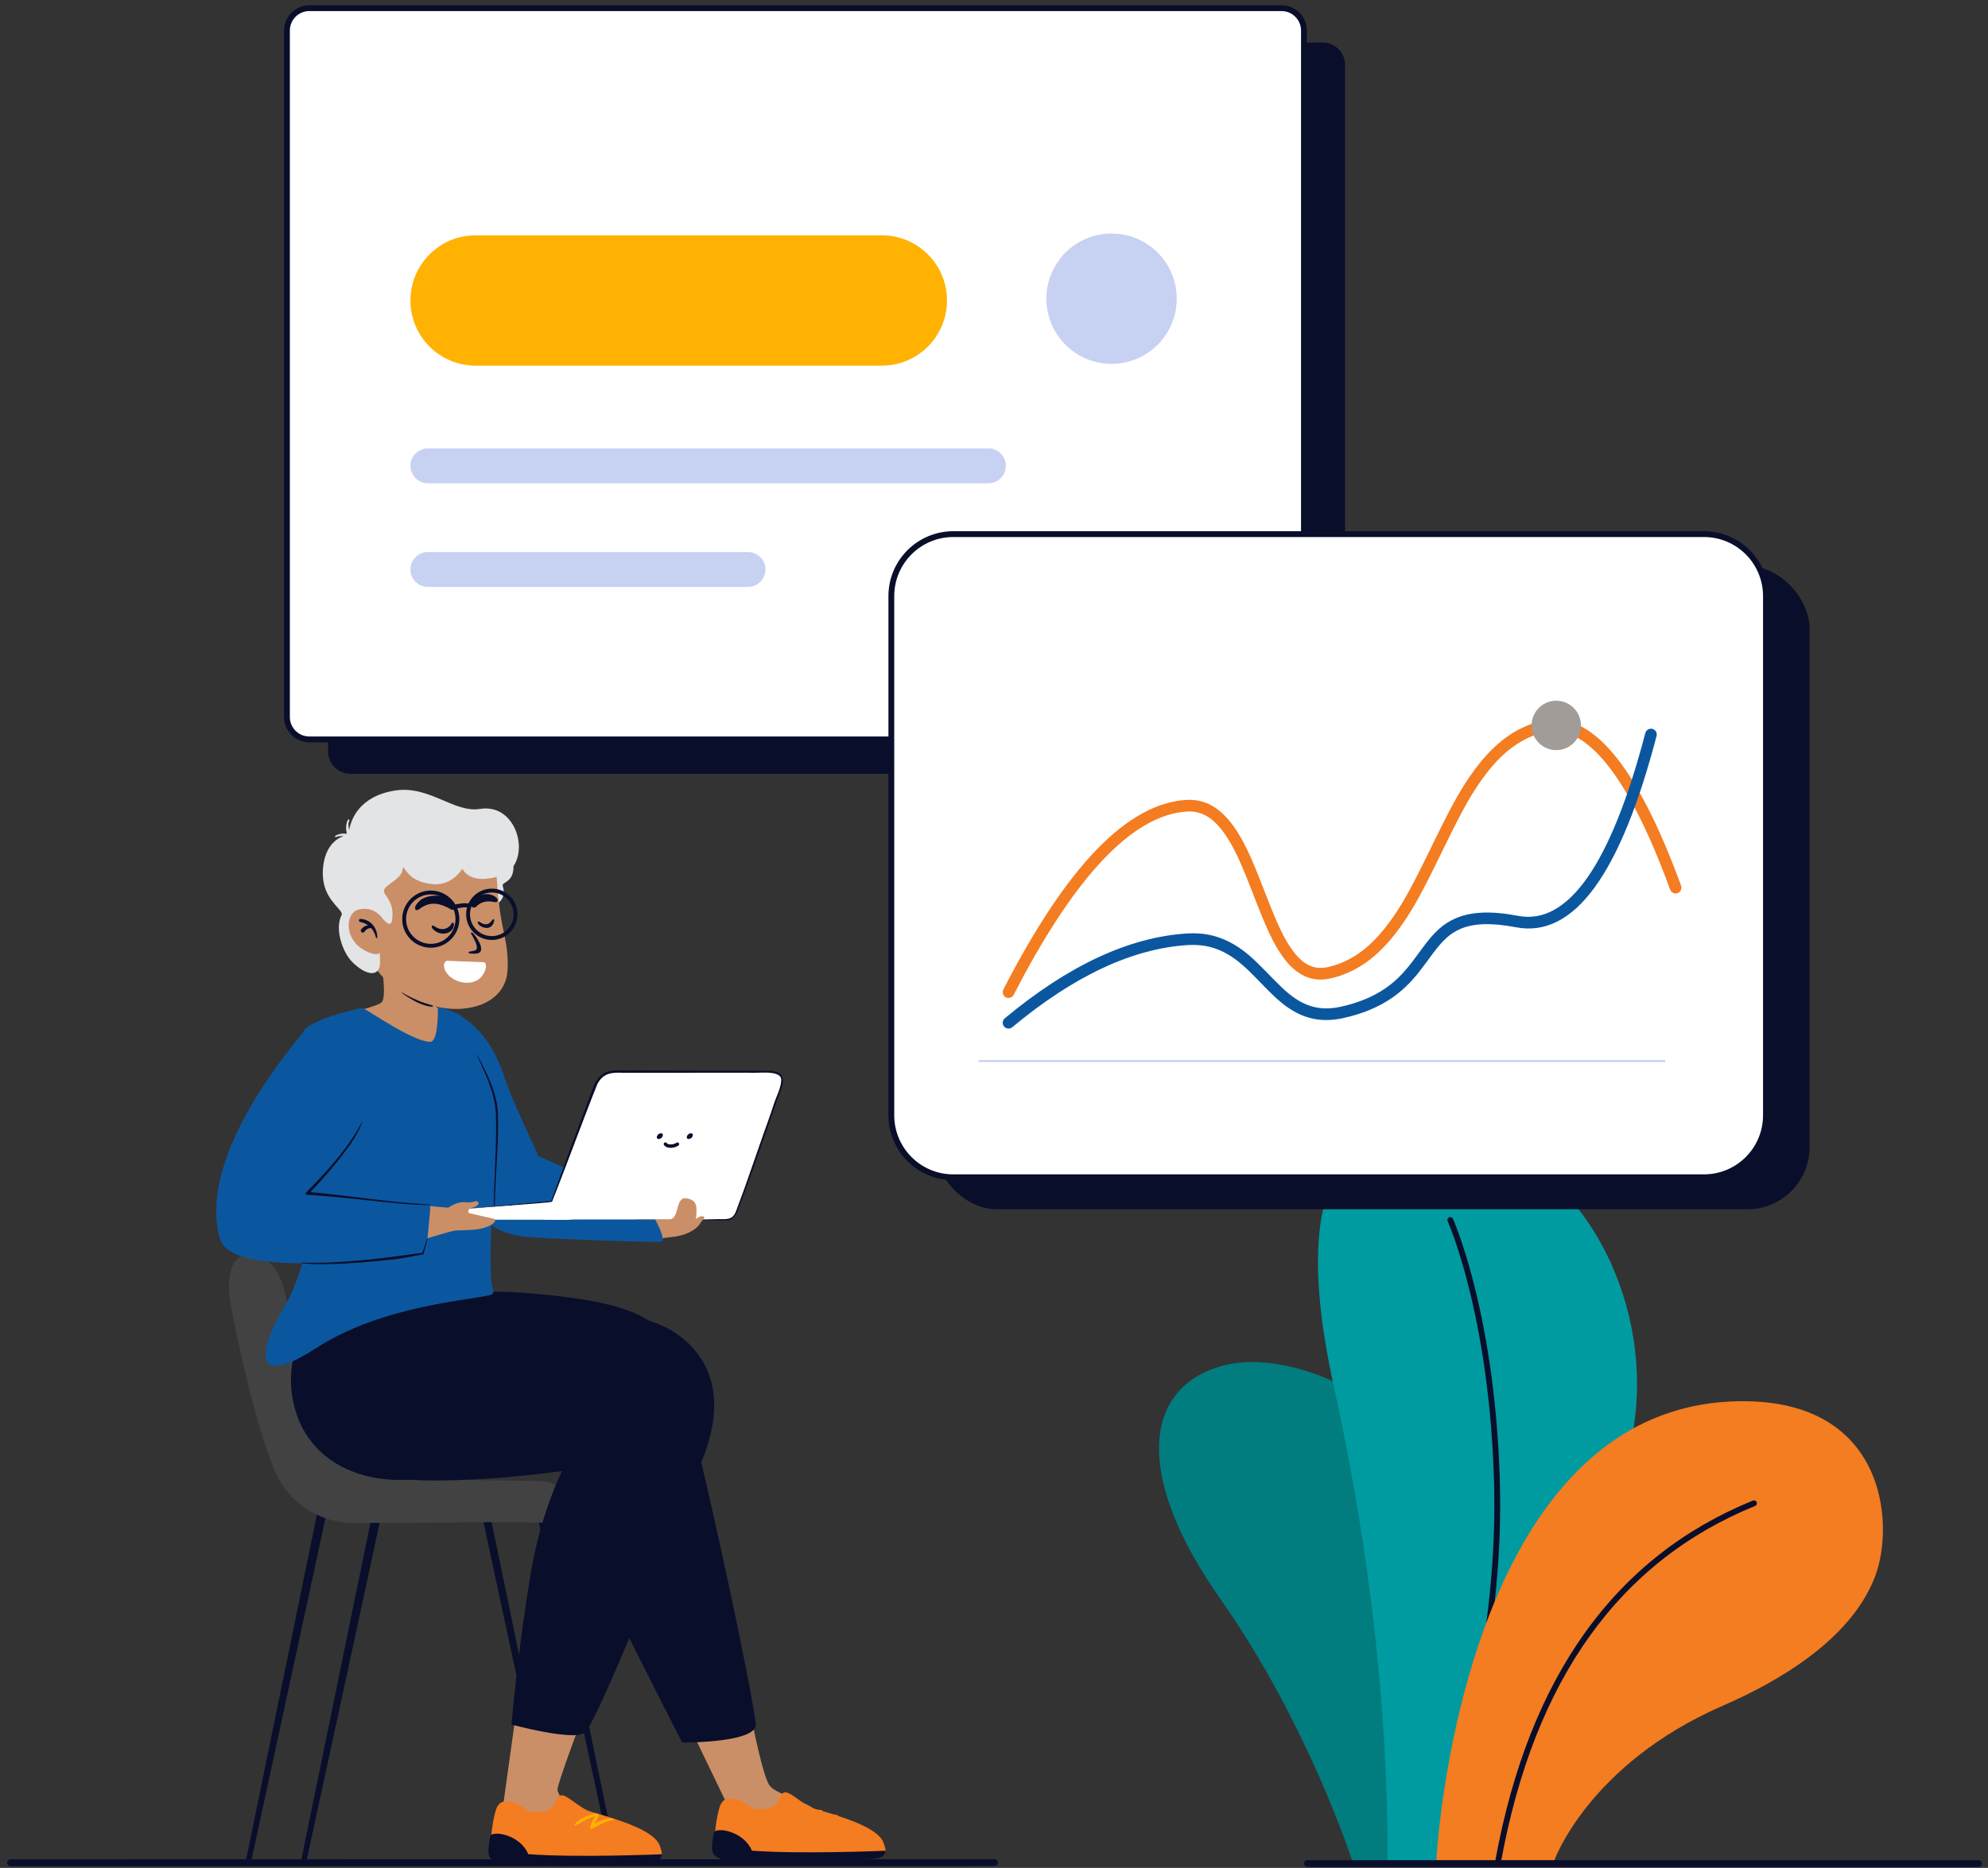 <svg viewBox="-10.263 128.562 2052.525 1928.438" xmlns="http://www.w3.org/2000/svg" overflow="visible" xmlns:xlink="http://www.w3.org/1999/xlink" width="2052.525px" height="1928.438px"><rect x="-10.263" y="128.562" width="2052.525" height="1928.438" fill="#333333" stroke="none"/><g id="Master/Spot Ilustrations/UI Windows" stroke="none" stroke-width="1" fill="none" fill-rule="evenodd"><g id="Outdoor Plants" transform="translate(1183, 1085) scale(1 1)"><g id="Outdoor Plants/Plant 1" stroke="none" stroke-width="1" fill="none" fill-rule="evenodd"><g id="Group-6" transform="translate(3, 208)"><path d="M199.883,757 C199.883,757 154.64,615.704 63.702,486.352 C-27.235,357 -13.97,268.907 63.702,246.215 C141.374,223.523 267.593,290.51 306.646,382.032 C331.899,441.211 374.804,628.372 268.961,757 C238.721,756.166 199.883,757 199.883,757 Z" id="Stroke-8" fill="#017C7F"/><path d="M180.801,266.46 C125.131,13.42 221.5,-21.299 328.621,9.34 C435.741,39.978 507.96,173.305 491.621,300.677 C466.682,495.085 320.448,757 320.448,757 L236.471,757 C236.471,598.667 217.914,435.153 180.801,266.46 Z" id="Stroke-10" fill="#009BA0"/><path d="M299.87,92.339 C301.326,91.683 303.03,92.284 303.76,93.682 L303.857,93.885 L304.316,94.94 L304.887,96.296 C305.11,96.831 305.346,97.407 305.595,98.024 L305.979,98.979 C307.659,103.187 309.527,108.199 311.538,114.005 C317.271,130.561 322.999,150.177 328.343,172.774 C340.981,226.214 349.497,287.717 351.998,356.892 C354.24,418.891 350.075,478.448 339.406,544.656 L339.022,547.024 C329.749,603.878 316.614,662.451 292.75,757.277 C292.346,758.883 290.716,759.858 289.109,759.454 C287.502,759.049 286.527,757.419 286.932,755.812 L289.047,747.389 C311.54,657.635 324.139,601.004 333.1,546.058 C343.992,479.275 348.255,419.432 346.002,357.108 C343.515,288.333 335.053,227.219 322.504,174.155 L321.811,171.25 C316.714,150.075 311.289,131.624 305.868,115.968 L305.248,114.189 C303.504,109.222 301.879,104.892 300.407,101.204 L299.855,99.835 C299.679,99.401 299.51,98.991 299.348,98.603 L298.8,97.3 L298.368,96.307 C297.687,94.797 298.359,93.02 299.87,92.339 Z" id="Path-6" fill="#090E2B" fill-rule="nonzero"/><path d="M589.576,282.556 C750.42,274.364 760.643,407.887 739.778,462.864 C715.163,527.726 641.308,570.96 582.304,596.643 C443.495,657.062 408.156,757 408.156,757 L286.621,757 C286.621,757 309.812,296.806 589.576,282.556 Z" id="Stroke-12" fill="#F47C21"/><path d="M613.534,384.772 C615.069,384.147 616.819,384.885 617.443,386.42 C618.068,387.955 617.33,389.705 615.795,390.329 C475.369,447.46 387.981,569.584 353.571,757.086 C353.272,758.716 351.709,759.794 350.079,759.495 C348.45,759.196 347.371,757.633 347.67,756.003 C382.427,566.606 471.067,442.733 613.534,384.772 Z" id="Path-3" fill="#090E2B" fill-rule="nonzero"/></g></g></g><g id="Chair" transform="translate(76.125, 1255) scale(1 1)"><g id="Chair/Tall Chair 2" stroke="none" stroke-width="1" fill="none" fill-rule="evenodd"><g id="Group" transform="translate(150, 169)"><path d="M322.778,249.88 C322.347,248.021 320.684,246.63 318.692,246.622 L318.658,246.622 L156.34,246 L156.326,246 C154.123,245.99 152.128,247.502 151.615,249.738 L74.07,627.631 C73.735,629.096 74.639,630.564 76.105,630.918 C77.583,631.274 79.07,630.368 79.428,628.892 L160.164,255.683 L315.326,255.088 L395.57,628.892 C395.923,630.357 397.394,631.269 398.867,630.929 C400.348,630.587 401.271,629.111 400.929,627.631 L322.778,249.88 Z" id="Fill-4" fill="#090E2B"/><path d="M265.778,249.88 C265.347,248.021 263.684,246.63 261.692,246.622 L261.658,246.622 L99.34,246 L99.326,246 C97.123,245.99 95.128,247.502 94.615,249.738 L17.07,627.631 C16.735,629.096 17.639,630.564 19.105,630.918 C20.583,631.274 22.07,630.368 22.428,628.892 L103.164,255.683 L258.326,255.088 L338.57,628.892 C338.923,630.357 340.394,631.269 341.867,630.929 C343.348,630.587 344.271,629.111 343.929,627.631 L265.778,249.88 Z" id="Fill-4-Copy" fill="#090E2B"/><path d="M58.192,41.22 C66.309,81.419 112.03,206.924 136.698,221.043 C161.365,235.16 305.424,232.41 322.322,233.82 C339.221,235.231 357.528,245.105 354.711,263.441 C351.895,281.778 344.854,276.135 295.566,276.135 C246.278,276.135 130.806,276.955 130.806,276.955 C130.806,276.955 71.008,280.665 46.395,220.787 C23.853,165.946 3.909,64.748 1.092,46.41 C-1.723,28.073 0.312,5.585 14.264,1.02 C24.828,-2.435 50.076,1.02 58.192,41.22 Z" id="Fill-1" fill="#424242"/></g></g></g><g id="Floor" transform="translate(1016.5, 2051.75) scale(1, -1) translate(-1016.5, -2051.75) translate(0, 2050.25)" fill="#090E2B" fill-rule="nonzero"><path d="M0.626,-2 L1016.501,-1.75 C1018.434,-1.75 1020,-0.182 1020,1.751 C1020,3.619 1018.535,5.146 1016.691,5.245 L1016.499,5.25 L0.624,5 C-1.309,5 -2.875,3.432 -2.875,1.499 C-2.875,-0.369 -1.41,-1.896 0.434,-1.995 L0.626,-2 Z" id="Path-4-Copy"/><path d="M2032.5,-2.75 C2034.433,-2.75 2036,-1.183 2036,0.75 C2036,2.619 2034.536,4.145 2032.692,4.245 L2032.5,4.25 L1339.5,4.25 C1337.567,4.25 1336,2.683 1336,0.75 C1336,-1.119 1337.464,-2.645 1339.308,-2.745 L1339.5,-2.75 L2032.5,-2.75 Z" id="Path-4-Copy-2"/></g><g id="UI Elements" transform="translate(282, 117) scale(1 1)"><g id="UI Elements/UI Card 1" stroke="none" stroke-width="1" fill="none" fill-rule="evenodd"><g id="userinterface" transform="translate(1, 17)"><path d="M1072.383,793.433 L68.61,793.433 C55.845,793.433 45.498,783.086 45.498,770.321 L45.498,61.616 C45.498,48.851 55.845,38.501 68.61,38.501 L1072.383,38.501 C1085.148,38.501 1095.495,48.851 1095.495,61.616 L1095.495,770.321 C1095.495,783.086 1085.148,793.433 1072.383,793.433 Z" id="Stroke-1-Copy" fill="#090E2B"/><path d="M1029.885,757.932 L26.112,757.932 C13.347,757.932 3,747.585 3,734.82 L3,26.115 C3,13.35 13.347,3 26.112,3 L1029.885,3 C1042.65,3 1052.997,13.35 1052.997,26.115 L1052.997,734.82 C1052.997,747.585 1042.65,757.932 1029.885,757.932 Z" id="Stroke-1" fill="#FFF"/><path d="M1029.885,4.54747351e-13 L26.112,4.54747351e-13 C11.691,4.54747351e-13 0,11.693 0,26.115 L0,734.82 C0,749.242 11.69,760.932 26.112,760.932 L1029.885,760.932 C1044.307,760.932 1055.997,749.242 1055.997,734.82 L1055.997,26.115 C1055.997,11.693 1044.306,4.54747351e-13 1029.885,4.54747351e-13 Z M26.112,6 L1029.885,6 C1040.992,6 1049.997,15.006 1049.997,26.115 L1049.997,734.82 C1049.997,745.928 1040.993,754.932 1029.885,754.932 L26.112,754.932 C15.004,754.932 6,745.928 6,734.82 L6,26.115 C6,15.006 15.005,6 26.112,6 Z" id="Stroke-1-Copy-2" fill="#090E2B" fill-rule="nonzero"/><path d="M617.176,372.063 L197.782,372.063 C160.621,372.063 130.498,341.94 130.498,304.779 C130.498,267.624 160.621,237.501 197.782,237.501 L617.176,237.501 C654.334,237.501 684.457,267.624 684.457,304.779 C684.457,341.94 654.334,372.063 617.176,372.063 Z" id="Stroke-5" fill="#FFB201"/><path d="M854.382,370.211 L854.382,370.211 C817.224,370.211 787.098,340.088 787.098,302.927 C787.098,265.772 817.224,235.649 854.382,235.649 C891.54,235.649 921.663,265.772 921.663,302.927 C921.663,340.088 891.54,370.211 854.382,370.211 Z" id="Stroke-7" fill="#C7D2F2"/><g id="cross" transform="translate(945.572, 53.13)" fill="#fff" fill-rule="nonzero"><path d="M43.818,1.818 C45.575,0.061 48.425,0.061 50.182,1.818 C51.884,3.52 51.938,6.248 50.342,8.014 L50.182,8.182 L8.182,50.182 C6.425,51.939 3.575,51.939 1.818,50.182 C0.116,48.48 0.062,45.752 1.658,43.986 L1.818,43.818 L43.818,1.818 Z" id="Stroke-9"/><path d="M1.818,1.818 C3.52,0.116 6.248,0.062 8.014,1.658 L8.182,1.818 L50.182,43.818 C51.939,45.575 51.939,48.425 50.182,50.182 C48.48,51.884 45.752,51.938 43.986,50.342 L43.818,50.182 L1.818,8.182 C0.061,6.425 0.061,3.575 1.818,1.818 Z" id="Stroke-11"/></g><path d="M727.246,457.501 C737.187,457.501 745.246,465.559 745.246,475.501 C745.246,485.331 737.365,493.321 727.577,493.498 L727.246,493.501 L148.498,493.501 C138.557,493.501 130.498,485.442 130.498,475.501 C130.498,465.67 138.379,457.68 148.168,457.504 L148.498,457.501 L727.246,457.501 Z" id="Stroke-13" fill="#C7D2F2" fill-rule="nonzero"/><path d="M479.05,564.501 C488.991,564.501 497.05,572.559 497.05,582.501 C497.05,592.331 489.169,600.321 479.381,600.498 L479.05,600.501 L148.498,600.501 C138.557,600.501 130.498,592.442 130.498,582.501 C130.498,572.67 138.379,564.68 148.168,564.504 L148.498,564.501 L479.05,564.501 Z" id="Stroke-15" fill="#C7D2F2" fill-rule="nonzero"/></g></g></g><g id="UI Elements" transform="translate(833, 623) scale(1 1)"><g id="UI Elements/Graph 1" stroke="none" stroke-width="1" fill="none" fill-rule="evenodd"><g id="Interfae-Box-2" transform="translate(74, 54)"><rect id="Rectangle-Copy-5" fill="#090E2B" x="48" y="36" width="903" height="664" rx="64"/><rect id="Rectangle-Copy" fill="#FFF" x="3" y="3" width="903" height="664" rx="64"/><path d="M842,0 L67,0 C29.997,0 0,29.997 0,67 L0,603 C0,640.003 29.997,670 67,670 L842,670 C879.003,670 909,640.003 909,603 L909,67 C909,29.997 879.003,0 842,0 Z M67,6 L842,6 C875.689,6 903,33.311 903,67 L903,603 C903,636.689 875.689,664 842,664 L67,664 C33.311,664 6,636.689 6,603 L6,67 C6,33.311 33.311,6 67,6 Z" id="Rectangle-Copy-2" fill="#090E2B" fill-rule="nonzero"/><path d="M673.652,196.062 C725.006,183.451 772.648,240.932 818.391,365.938 C819.53,369.05 817.931,372.496 814.819,373.635 C811.707,374.773 808.261,373.174 807.122,370.062 C763.365,250.486 719.224,197.227 676.514,207.716 C653.03,213.483 633.545,228.317 615.502,252.517 L614.257,254.2 C601.505,271.58 592.038,288.909 573.749,326.317 L567.518,339.08 C548.883,377.093 539.189,394.511 525.293,412.959 C505.415,439.348 483.31,455.718 456.236,461.729 C436.922,466.017 421.178,458.233 407.892,440.305 L407.49,439.759 C397.832,426.53 390.901,411.491 378.694,380.143 L374.912,370.412 C363.26,340.542 356.421,325.666 347.329,312.633 C335.853,296.183 323.48,288.463 308.326,289.379 C252.587,292.748 192.546,355.572 129.337,478.62 C127.823,481.568 124.206,482.73 121.258,481.216 C118.311,479.702 117.149,476.085 118.663,473.137 C183.658,346.612 246.26,281.109 307.602,277.401 C327.297,276.21 343.196,285.995 356.76,305.182 L357.171,305.767 C366.788,319.553 373.789,334.631 385.347,364.146 L390.577,377.584 C401.838,406.397 408.399,420.547 416.915,432.316 L417.182,432.683 C427.977,447.47 439.337,453.188 453.636,450.014 C477.606,444.692 497.417,430.021 515.708,405.739 L516.97,404.049 C529.761,386.786 539.265,369.501 557.378,332.501 L563.597,319.761 C582.203,281.753 591.841,264.271 605.446,245.93 L605.881,245.344 C625.46,219.085 647.152,202.57 673.652,196.062 Z" id="Path-9" fill="#F47C21" fill-rule="nonzero"/><path d="M781.46,208.363 C782.299,205.157 785.578,203.238 788.784,204.076 C791.989,204.915 793.908,208.194 793.07,211.399 C755.866,353.628 708.055,420.407 647.873,408.893 C621.818,403.908 603.611,404.83 590.083,410.799 C579.666,415.395 572.384,422.268 562.16,435.88 L560.978,437.467 L554.885,445.787 C552.262,449.356 550.157,452.139 548,454.857 C539.001,466.193 530.125,474.884 519.015,482.394 C505.577,491.476 489.492,498.228 469.679,502.626 C451.421,506.679 435.764,504.613 421.299,497.083 C410.531,491.477 401.982,484.235 388.563,470.523 L382.286,464.055 C368.762,450.11 360.925,443.125 351.082,437.229 C338.568,429.734 325.247,426.295 309.426,427.252 C252.304,430.705 191.765,458.91 127.837,512.097 C125.29,514.217 121.507,513.87 119.388,511.322 C117.268,508.775 117.615,504.992 120.163,502.873 C185.906,448.175 248.744,418.898 308.702,415.273 C326.993,414.168 342.704,418.223 357.248,426.934 L358.227,427.527 C368.435,433.781 376.591,441.017 389.642,454.406 L395.932,460.893 L397.091,462.081 C409.692,474.959 417.495,481.573 426.841,486.439 C438.803,492.666 451.578,494.353 467.078,490.911 C485.453,486.832 500.138,480.668 512.295,472.451 C522.284,465.701 530.309,457.842 538.601,447.396 L539.687,446.016 C541.139,444.155 542.625,442.188 544.339,439.87 L551.137,430.594 L551.571,430.007 C563.436,414.013 572.147,405.596 585.239,399.82 C601.277,392.744 621.873,391.701 650.127,397.107 C701.368,406.91 745.734,344.943 781.46,208.363 Z" id="Path-9-Copy" fill="#0B579F" fill-rule="nonzero"/><circle id="Oval" fill="#a19c98" cx="689.5" cy="200.5" r="25.5"/><rect id="Rectangle" fill="#C7D2F2" fill-rule="nonzero" x="93" y="546" width="709" height="2"/></g></g></g><g transform="translate(-67, 557) scale(1 1)" id="Master/Character/Sitting"><g id="Master/Character/Sitting" stroke="none" stroke-width="1" fill="none" fill-rule="evenodd"><g id="Sitting" transform="translate(179, 940) scale(1 1)"><g id="Sitting/On Chair 2" stroke="none" stroke-width="1" fill="none" fill-rule="evenodd"><path d="M410.615,399.5 C410.615,399.5 400.358,471.95 396.172,502.906 C391.95,534.126 467.049,503.737 467.049,503.737 C467.049,503.737 453.51,484.443 453.305,479.158 C453.101,473.871 476.219,412 476.219,412 L410.615,399.5 Z" id="Fill-3" fill="#ca8f67"/><path d="M561.036,7.46069873e-14 C597.898,16.848 635.154,59.388 602.589,139.129 C570.024,218.869 493.394,411.872 481.349,420.555 C469.306,429.239 405.785,412 405.785,412 C405.785,412 412.733,330.945 426.535,251.243 C436.642,192.88 457.952,150.326 457.952,150.326 C457.952,150.326 286.541,174.784 243.983,146.076 C188.125,108.397 229.481,6.861 261.586,-5.711 C302.859,-21.871 490.855,-32.076 561.036,7.46069873e-14 Z" id="Fill-5" fill="#090E2B"/><path d="M559.105,537.55 C553.719,520.869 514.662,509.853 486.46,501.514 C476.967,498.706 463.703,484.835 457.546,485.001 C448.582,485.245 457.367,503.898 427.363,502.274 C419.419,501.845 418.852,493.484 401.592,491.581 C398.787,491.273 394.499,490.728 390.796,497.394 C388.732,501.111 380.282,534.664 388.578,548.345 C446.664,549.846 506.413,548.363 558.02,547.882 C563.06,547.834 560.482,541.819 559.105,537.55" id="Fill-17" fill="#F47C21"/><path d="M654.971,412 C654.971,412 665.531,466.51 672.596,475.378 C679.663,484.243 716.329,494.221 717.975,499.698 C719.619,505.175 639.821,518 639.821,518 L591,416.698 L654.971,412 Z" id="Fill-1" fill="#ca8f67"/><path d="M790.105,534.55 C784.719,517.87 745.662,506.853 717.46,498.513 C707.967,495.706 694.703,481.834 688.546,482.001 C679.582,482.244 688.367,500.898 658.363,499.274 C650.42,498.845 649.853,490.483 632.592,488.581 C629.787,488.272 625.499,487.728 621.796,494.393 C619.732,498.11 611.282,531.663 619.578,545.346 C677.664,546.846 737.413,545.362 789.02,544.881 C794.06,544.833 791.482,538.818 790.105,534.55" id="Fill-10" fill="#F47C21"/><path d="M722.705,510.43 C726.392,503.004 728.005,501.713 726.433,500.544 C722.673,497.748 703.571,506.385 702.07,511.523 C700.945,515.374 713.664,504.229 723.821,502.566 C719.659,506.366 715.779,518.02 719.874,515.696 C739.827,504.382 742.974,507.006 742.999,506.586 C743.117,504.585 735.566,502.967 722.705,510.43" id="Fill-15" fill="#F47C21"/><path d="M180.126,77 C192.09,138.955 247.29,161.212 295.189,159.362 C368.355,156.536 442.939,124.042 468.151,113.183 C465.93,129.164 477.805,220.025 497.628,262.074 C517.452,304.124 582.009,430.623 582.009,430.623 C582.009,430.623 654.85,431.05 657.965,413.369 C660.014,401.738 591.63,76.849 569.009,20.596 C556.018,-11.708 513.976,-25.649 427.5,-33 C340.646,-40.383 214.03,-26.772 214.03,-26.772 C214.03,-26.772 168.162,15.045 180.126,77 Z" id="Fill-7" fill="#090E2B"/><path d="M491.705,514.43 C495.392,507.005 497.005,505.714 495.432,504.544 C491.672,501.749 472.571,510.385 471.07,515.522 C469.945,519.373 482.664,508.228 492.821,506.566 C488.659,510.367 484.778,522.019 488.874,519.697 C508.827,508.381 511.974,511.006 511.999,510.585 C512.117,508.585 504.566,506.966 491.705,514.43" id="Fill-22" fill="#FFB201"/><path d="M546.832,554.391 L407.017,556.857 C397.663,557.231 383.671,554.014 382.318,546.244 C381.307,540.438 383.555,527.795 384.021,526.955 C387.278,521.095 415.033,526.038 423.118,545.827 C474.132,549.649 561.009,545.913 561.009,545.913 C561.009,545.913 562.313,553.593 546.832,554.391" id="Fill-19" fill="#090E2B"/><path d="M777.722,550.785 L637.907,553.251 C628.554,553.625 614.561,550.409 613.208,542.638 C612.198,536.832 614.445,524.19 614.912,523.349 C618.168,517.489 645.923,522.433 654.008,542.222 C705.022,546.044 791.9,542.307 791.9,542.307 C791.9,542.307 793.203,549.988 777.722,550.785" id="Fill-12" fill="#090E2B"/></g></g><g id="Upper Body/Sitting" transform="translate(243, 170) scale(1 1.001)"><g id="Upper Body/Sitting/With Laptop 2" stroke="none" stroke-width="1" fill="none" fill-rule="evenodd"><path d="M286,448 C299.898,455.921 321.105,472.381 333.718,510.851 C344.32,543.182 368.57,589.863 369.354,594.557 C381.886,599.248 432,624.25 432,624.25 C432,624.25 397.463,680 394.618,680 C391.772,680 374.926,679.132 358.612,677.849 C305.347,673.659 302.615,637.159 299.973,622.271 C291.424,574.088 289.989,453.179 286,448" id="Fill-1" fill="#0B579F"/><path d="M203.679,373 C203.679,373 215.229,430.304 207.464,436.256 C203.587,439.228 187,443.605 187,443.605 C187,443.605 227.845,476.13 252.813,476.967 C277.781,477.805 294.466,462.609 291.701,457.101 C287.564,448.858 258.313,441.498 257.221,434.162 C255.975,425.794 256.521,389.174 256.521,389.174 L203.679,373 Z" id="Fill-3" fill="#ca8f67"/><path d="M126.185,468.342 C125.002,478.894 113.436,610.159 129.055,629.825 C147.759,653.375 120.262,728.83 108.36,748.037 C87.654,781.45 64.317,841.503 140.314,792.468 C209.312,747.949 301.723,743.109 319.79,737.775 C325.933,735.961 321.714,730.278 321.315,726.364 C316.68,680.826 327.91,585.791 328,553.732 C328.056,533.119 305.18,458.994 287.181,448.378 C283.594,446.262 265.901,438.729 265.901,441.674 C265.901,456.144 264.743,476.667 257.864,476.667 C240.342,476.667 195.014,444.859 187.991,441.674 C171.889,444.931 127.536,456.296 126.185,468.342 Z" id="Fill-8" fill="#0B579F"/><path d="M306.705,490.535 C316.375,509.147 326.774,528.76 327.724,549.894 C328.925,576.556 325.874,607.021 324.942,633.743 C324.667,640.722 324.411,647.704 324.397,654.681 C324.409,655.088 323.712,655.123 323.717,654.687 C323.052,622.182 327.108,582.533 325.629,549.984 C324.683,529.179 314.437,509.034 306.02,490.085 C305.875,489.817 306.555,490.243 306.705,490.535" id="Fill-13" fill="#090E2B"/><g id="macbook" transform="translate(272, 506)"><path d="M128.37,133.886 L8.737,144.015 C6.696,144.184 0.283,146.863 0.062,148.898 C0.062,148.898 -0.885,154.144 4.637,154.144 L128.37,154.144 L128.37,133.886 Z" id="Fill-15" fill="#FFF"/><path d="M291.427,154.144 L104.125,154.144 L155.804,16.887 C158.941,9.138 165.583,1.392 176.064,1.392 L332.657,1.51 C349.488,1.388 351.6,7.634 347.981,17.475 C337.556,45.816 310.743,125.168 301.525,147.402 C299.831,151.485 295.848,154.144 291.427,154.144" id="Fill-17" fill="#FFF"/><path d="M331.826,0.473 C288.589,0.369 228.597,0.281 185.251,0.172 C170.144,-0.767 160.768,1.791 154.509,16.715 C140.547,53.913 124.394,97.339 110.857,134.832 L14.823,143.499 C23.94,142.768 111.38,136.467 111.635,135.663 C127.013,97.32 143.174,52.328 158.531,14.106 C164.817,2.519 173.501,2.153 185.251,2.625 L217.824,2.608 C239.134,2.713 294.972,2.405 315.546,2.555 C322.946,3.416 346.267,-0.69 348.297,8.788 C348.672,17.795 343.154,26.789 340.526,35.408 C338.151,43.198 329.8,66.167 329.8,66.167 C321.257,90.261 311.656,119.225 302.572,142.878 C299.155,153.683 294.622,153.789 284.462,153.532 C279.323,153.571 265.94,154.132 260.654,154.178 C260.018,154.187 259.381,154.621 260.032,154.639 C269.387,154.518 283.455,155.018 292.671,154.717 C298.835,154.37 302.238,148.677 303.892,143.397 C313.712,118.075 322.542,92.387 331.559,66.781 C335.052,56.195 343.918,30.707 347.854,20.734 C354.163,4.754 346.737,-0.014 331.826,0.473" id="Fill-19" fill="#090E2B"/></g><path d="M258.796,651.475 C258.431,651.504 258.215,651.523 258.204,651.525 L258.796,651.475 Z" id="Fill-21" fill="#000"/><path d="M471,659.775 L504.342,659.775 C516.167,659.993 509.981,635.809 522.9,638.161 C533.929,640.169 533.431,646.637 532.286,659.68 C534.519,656.887 538.763,655.968 540.216,656.917 C542.293,658.274 539.968,658.675 536.461,664.296 C532.406,670.794 520.879,676.871 507.14,678.026 C503.005,678.373 479.248,682 479.248,682 L471,659.775 Z" id="Fill-23" fill="#ca8f67"/><path d="M276.485,647.783 C276.485,647.783 285.752,641.18 293.7,642.114 C304.303,643.357 305.148,638.575 307.86,642.743 C308.456,643.658 306.585,646.596 301.674,647.688 C295.046,649.16 297.823,653.25 297.823,653.25 C297.823,653.25 320.846,658.74 324.083,659.319 C325.871,659.638 326.353,664.727 312.835,668.738 C305.784,670.831 295.707,670.886 283.83,671.285 C280.526,671.398 242.53,683 242.53,683 L240.188,664.067 L239,644.394 L276.485,647.783 Z" id="Fill-25" fill="#ca8f67"/><path d="M395,680.025 C395,680.025 490.409,683.881 496.352,682.813 C502.295,681.745 490.252,660 490.252,660 L404.046,660 L395,680.025 Z" id="Fill-27" fill="#0B579F"/><g id="blush" transform="translate(471, 571)"><path d="M35.172,15.015 L35.157,15.015 C30.893,15.015 29.02,13.223 28.283,12.154 C27.735,11.358 27.935,10.268 28.731,9.72 C29.526,9.171 30.617,9.373 31.164,10.167 C31.755,11.024 33.211,11.515 35.158,11.515 L35.171,11.515 C38.161,11.515 40.247,10.389 41.226,9.718 C42.024,9.169 43.112,9.374 43.658,10.17 C44.205,10.967 44.003,12.056 43.206,12.603 C40.942,14.159 38.088,15.015 35.172,15.015" id="Fill-29" fill="#090E2B"/><path d="M26.923,2.951 C26.298,4.582 24.477,5.903 22.856,5.903 C21.234,5.903 20.426,4.582 21.051,2.951 C21.676,1.321 23.497,1.27897692e-13 25.118,1.27897692e-13 C26.739,1.27897692e-13 27.548,1.321 26.923,2.951" id="Fill-35" fill="#090E2B"/><path d="M57.873,2.951 C57.248,4.582 55.427,5.903 53.806,5.903 C52.184,5.903 51.376,4.582 52.001,2.951 C52.626,1.321 54.446,1.27897692e-13 56.068,1.27897692e-13 C57.689,1.27897692e-13 58.497,1.321 57.873,2.951" id="Fill-37" fill="#090E2B"/></g><path d="M187.02,561.172 C178.53,583.552 131.375,633.529 131.375,633.529 C131.375,633.529 241.684,644.975 257.979,644.973 C258.357,650.702 253.559,694.183 253.559,694.183 C205.553,700.984 53.153,720.653 41.084,680.373 C15.939,596.452 114.605,481.936 127.273,466.451 C145.018,444.759 198.374,531.239 187.02,561.172" id="Fill-39" fill="#0B579F"/><path d="M257.714,644.434 C215.359,642.423 176.769,635.397 134.316,631.665 C149.27,615.655 163.802,599.173 176.277,581.151 C180.554,574.793 184.438,568.478 186.983,561.201 C187.061,560.969 187.671,559.084 187.438,559 C177.527,579.201 161.244,598.575 145.832,615.386 C140.656,620.974 135.381,626.497 130.006,631.865 C129.117,632.701 127.894,634.197 130.974,634.403 C163.524,636.573 196.118,640.633 228.598,643.662 C239.483,644.455 245.187,644.96 256.136,645 C257.896,645.007 258.379,644.419 257.714,644.434" id="Fill-42" fill="#090E2B"/><path d="M254.944,679 C254.426,679 250.565,694.199 249.377,694.362 C209.234,699.899 166.001,705.665 125.324,704.408 C124.561,704.331 125.277,705.06 126.114,705.142 C155.99,708.395 220.894,701.486 230.656,699.596 C248.855,696.071 250.414,696.345 251.194,695.113 C254.039,684.371 255.289,679 254.944,679 Z" id="Fill-44" fill="#090E2B"/></g></g><g id="Head" transform="translate(341, 346) scale(1 1)"><g id="Head/Short Gray" stroke="none" stroke-width="1" fill="none" fill-rule="evenodd"><path d="M240.46,89.819 C240.46,89.819 247.123,114.152 245.68,124.187 C243.802,137.241 233.453,136.107 234.838,140.403 C239.572,155.093 226.4,160.203 226.4,160.203 C226.4,160.203 223.66,145.986 223.91,131.694 C224.161,117.401 221.654,107.121 221.654,107.121 L240.46,89.819 Z" id="hair" fill="#E3E4E6"/><path d="M192.591,267.027 C224.243,264.488 238.02,246.702 239.539,229.483 C241.504,207.197 236.006,190.565 233.191,174.26 C223.43,117.741 239.107,106.653 187.154,96.228 C159.934,90.767 99.99,97.955 85.28,132.766 C79.531,146.371 88.671,170.319 90.275,189.915 C94.454,240.979 154.101,270.115 192.591,267.027 Z" id="face" fill="#ca8f67"/><path d="M123.859,41.683 C86.572,47.436 78.161,71.732 76.262,82.405 C75.483,79.162 74.937,75.563 76.445,72.913 C76.988,71.855 75.333,71.021 74.81,72.087 C72.697,76.578 72.704,81.615 73.803,86.36 C69.752,85.733 65.524,86.363 61.97,88.494 C61.159,88.975 61.902,90.239 62.719,89.78 C65.106,88.755 67.736,88.475 70.307,88.771 C65.658,90.46 58.982,94.308 54.34,103.02 C49.344,112.397 47.786,126.146 49.953,136.984 C54.064,157.539 70.927,165.455 68.404,170.349 C61.07,184.572 69.338,208.431 79.135,218.428 C92.96,232.535 107.864,235.393 108.118,219.343 C108.373,203.294 103.613,173.284 107.714,170.427 C115.87,180.516 119.608,181.756 120.542,175.271 C122.457,161.958 118.021,155.641 113.179,148.566 C106.774,139.204 131.555,136.011 131.853,120.636 C135.609,124.733 138.436,132.626 153.202,136.694 C165.612,140.113 180.879,140.207 193.084,122.541 C202.303,138.249 224.097,132.01 230.786,130.29 C266.413,121.133 253.484,53.926 211.314,60.707 C184.461,65.025 158.986,36.262 123.859,41.683 Z" id="hair" fill="#E3E4E6"/><path d="M113.767,179.492 C109.26,169.727 100.831,161.487 86.463,164.487 C71.599,167.592 69.788,197.776 96.185,208.696 C104.335,212.067 107.242,210.432 109.479,208.211 C114.731,202.994 115.788,183.872 113.767,179.492" id="ear" fill="#ca8f67"/><path d="M89.686,174.421 C90.285,174.498 90.877,174.608 91.461,174.755 C92.628,175.046 93.763,175.465 94.854,175.982 C97.027,177.031 99.023,178.521 100.58,180.373 C101.012,180.798 101.328,181.318 101.69,181.798 C102.046,182.282 102.389,182.772 102.654,183.311 C102.937,183.835 103.231,184.353 103.492,184.884 L104.121,186.535 L104.426,187.359 L104.628,188.21 C104.762,188.775 104.896,189.339 105.011,189.903 C105.183,191.042 105.272,192.186 105.356,193.312 C105.385,193.71 105.087,194.056 104.69,194.085 C104.36,194.109 104.066,193.908 103.958,193.611 L103.925,193.519 C103.555,192.492 103.3,191.455 102.928,190.463 C102.71,189.978 102.51,189.492 102.311,189.009 L102.012,188.286 L101.635,187.605 L100.901,186.25 L100.03,184.997 C99.764,184.565 99.429,184.188 99.089,183.819 C98.741,183.458 98.468,183.032 98.075,182.719 C96.674,181.3 94.998,180.211 93.229,179.316 C92.786,179.092 92.325,178.904 91.872,178.693 C91.406,178.52 90.943,178.326 90.47,178.165 C89.547,177.833 88.501,177.566 87.653,177.376 L87.481,177.338 C86.649,177.151 86.126,176.326 86.313,175.495 C86.473,174.782 87.104,174.296 87.804,174.29 C88.514,174.284 89.075,174.332 89.686,174.421 Z" id="Fill-9" fill="#090E2B"/><path d="M99.044,183.838 C98.955,183.809 98.786,183.793 98.642,183.768 C98.309,183.75 97.956,183.738 97.588,183.793 C96.858,183.879 96.127,184.103 95.452,184.429 C94.772,184.745 94.152,185.191 93.598,185.705 C93.025,186.198 92.562,186.83 92.112,187.455 L92.049,187.542 C91.358,188.504 90.017,188.722 89.056,188.03 C88.094,187.338 87.876,185.998 88.568,185.036 C88.616,184.969 88.677,184.895 88.732,184.835 C89.476,184.029 90.253,183.245 91.186,182.621 C92.095,181.983 93.096,181.454 94.166,181.116 C95.232,180.769 96.347,180.583 97.483,180.602 C98.048,180.602 98.63,180.685 99.218,180.812 C99.526,180.903 99.817,180.976 100.156,181.138 C100.467,181.29 100.884,181.463 101.349,182.078 C101.786,182.726 101.616,183.605 100.969,184.043 C100.322,184.48 99.442,184.311 99.004,183.664 C99.161,183.927 99.172,183.846 99.044,183.838 Z" id="Fill-11" fill="#090E2B"/><path d="M145.053,259.708 C141.498,257.838 132.491,252.752 130.524,250.367 C129.498,249.124 130.99,250.378 132.717,251.372 C135.015,252.696 144.119,257.846 155.462,261.559 C156.446,261.881 162.723,263.646 162.913,263.964 C163.09,264.261 162.56,264.88 161.843,264.873 C157.02,264.83 149.413,262.001 145.053,259.708 Z" id="Fill-13" fill="#090E2B"/></g></g><g id="Expressions" transform="translate(462, 479) scale(1 1)"><g id="Expressions/Relaxed" stroke="none" stroke-width="1" fill="none" fill-rule="evenodd"><path d="M93.917,85.978 C78.288,85.35 67.34,84.91 56.819,84.488 C53.549,84.356 50.673,90.074 56.294,97.569 C64.259,108.189 84.891,111.876 93.281,99.054 C97.555,92.524 97.31,86.115 93.917,85.978" id="Fill-1" fill="#FFF"/><path d="M82.787,55.708 C86.828,59.483 96.961,74.646 87.828,76.839 C85.942,77.291 77.321,77.511 78.592,75.637 C79.605,74.143 85.977,75.024 86.898,72.185 C88.108,68.455 83.712,61.152 80.972,56.143 C80.501,55.28 82.152,54.967 82.787,55.708" id="nose" fill="#090E2B"/><path d="M63.279,47.501 C63.898,55.147 54.273,60.014 46.108,56.194 C41.902,54.228 39.759,51.267 40.784,50.03 C41.44,49.238 43.311,50.364 43.934,50.734 C52.21,55.655 58.766,51.213 60.767,46.806 C61.549,45.086 63.08,45.044 63.279,47.501 Z M104.514,42.199 C103.866,45.303 102.66,46.873 101.14,47.977 C96.709,51.194 89.48,47.974 88.098,45.009 C87.064,42.792 88.505,42.738 90.193,43.789 C92.87,45.459 95.417,45.801 97.102,45.482 C100.34,44.871 101.879,41.613 103.045,40.271 C103.679,39.542 105.019,39.783 104.514,42.199 Z" id="eye" fill="#090E2B" transform="translate(72.578, 48.716) rotate(3) translate(-72.578, -48.716)"/><path d="M62.794,24.252 C66.092,27.499 65.398,33.002 61.134,31.908 C49.327,25.726 38.641,24.039 28.386,32.926 C24.701,36.12 22.787,33.467 23.966,30.179 C24.806,27.837 28.417,23.526 31.442,21.892 C41.353,16.535 55.6,17.17 62.794,24.252 Z M106.568,16.929 C108.42,18.341 109.652,21.15 106.651,21.919 C105.577,22.195 94.275,18.542 86.725,27.444 C85.03,29.443 81.194,28.972 81.574,25.604 C82.552,16.962 97.189,9.782 106.568,16.929 Z" id="eybrow" fill="#090E2B" transform="translate(66.04, 24.189) rotate(3) translate(-66.04, -24.189)"/></g></g><g id="Facial Accesories" transform="translate(459, 529) scale(1 1)" fill="#000"><g id="Facial Accesories/None" stroke="none" stroke-width="1" fill="none" fill-rule="evenodd" fill-opacity="0"/></g><g id="Glass" transform="translate(462, 484) scale(1 1)" fill="#000"><g id="Glass/Round Black" stroke="none" stroke-width="1" fill="none" fill-rule="evenodd"><path d="M68.996,36.988 C68.736,53.056 55.63,66 39.501,66 C23.208,66 10,52.793 10,36.501 C10,20.208 23.208,7 39.501,7 C55.629,7 68.736,19.945 68.996,36.013 L69,36.501 L68.996,36.988 Z M64.997,36.079 C64.771,22.19 53.442,11 39.501,11 C25.417,11 14,22.417 14,36.501 C14,50.584 25.417,62 39.501,62 C53.443,62 64.771,50.811 64.997,36.922 L65,36.501 L64.997,36.079 Z" id="Fill-1" fill="#090E2B"/><path d="M128.996,31.938 C128.762,46.372 116.989,58 102.5,58 C87.864,58 76,46.136 76,31.5 C76,16.864 87.864,5 102.5,5 C116.989,5 128.762,16.628 128.996,31.062 L129,31.5 L128.996,31.938 Z M124.997,31.128 C124.798,18.873 114.802,9 102.5,9 C90.073,9 80,19.073 80,31.5 C80,43.927 90.073,54 102.5,54 C114.802,54 124.798,44.127 124.997,31.872 L125,31.5 L124.997,31.128 Z" id="Fill-3" fill="#090E2B"/><path d="M78.606,19.86 C79.7,20.025 80.462,21.113 80.308,22.29 C80.154,23.467 79.142,24.286 78.049,24.121 C73.947,23.5 68.445,25.362 66.57,26.015 C64.696,26.669 63.847,26.158 63.409,25.067 C62.972,23.976 63.495,22.543 64.509,22.073 C65.523,21.603 73.91,19.149 78.606,19.86 Z" id="Stroke-7" fill="#090E2B" transform="translate(71.791, 23.018) rotate(5) translate(-71.791, -23.018)"/></g></g></g></g></g></svg>
